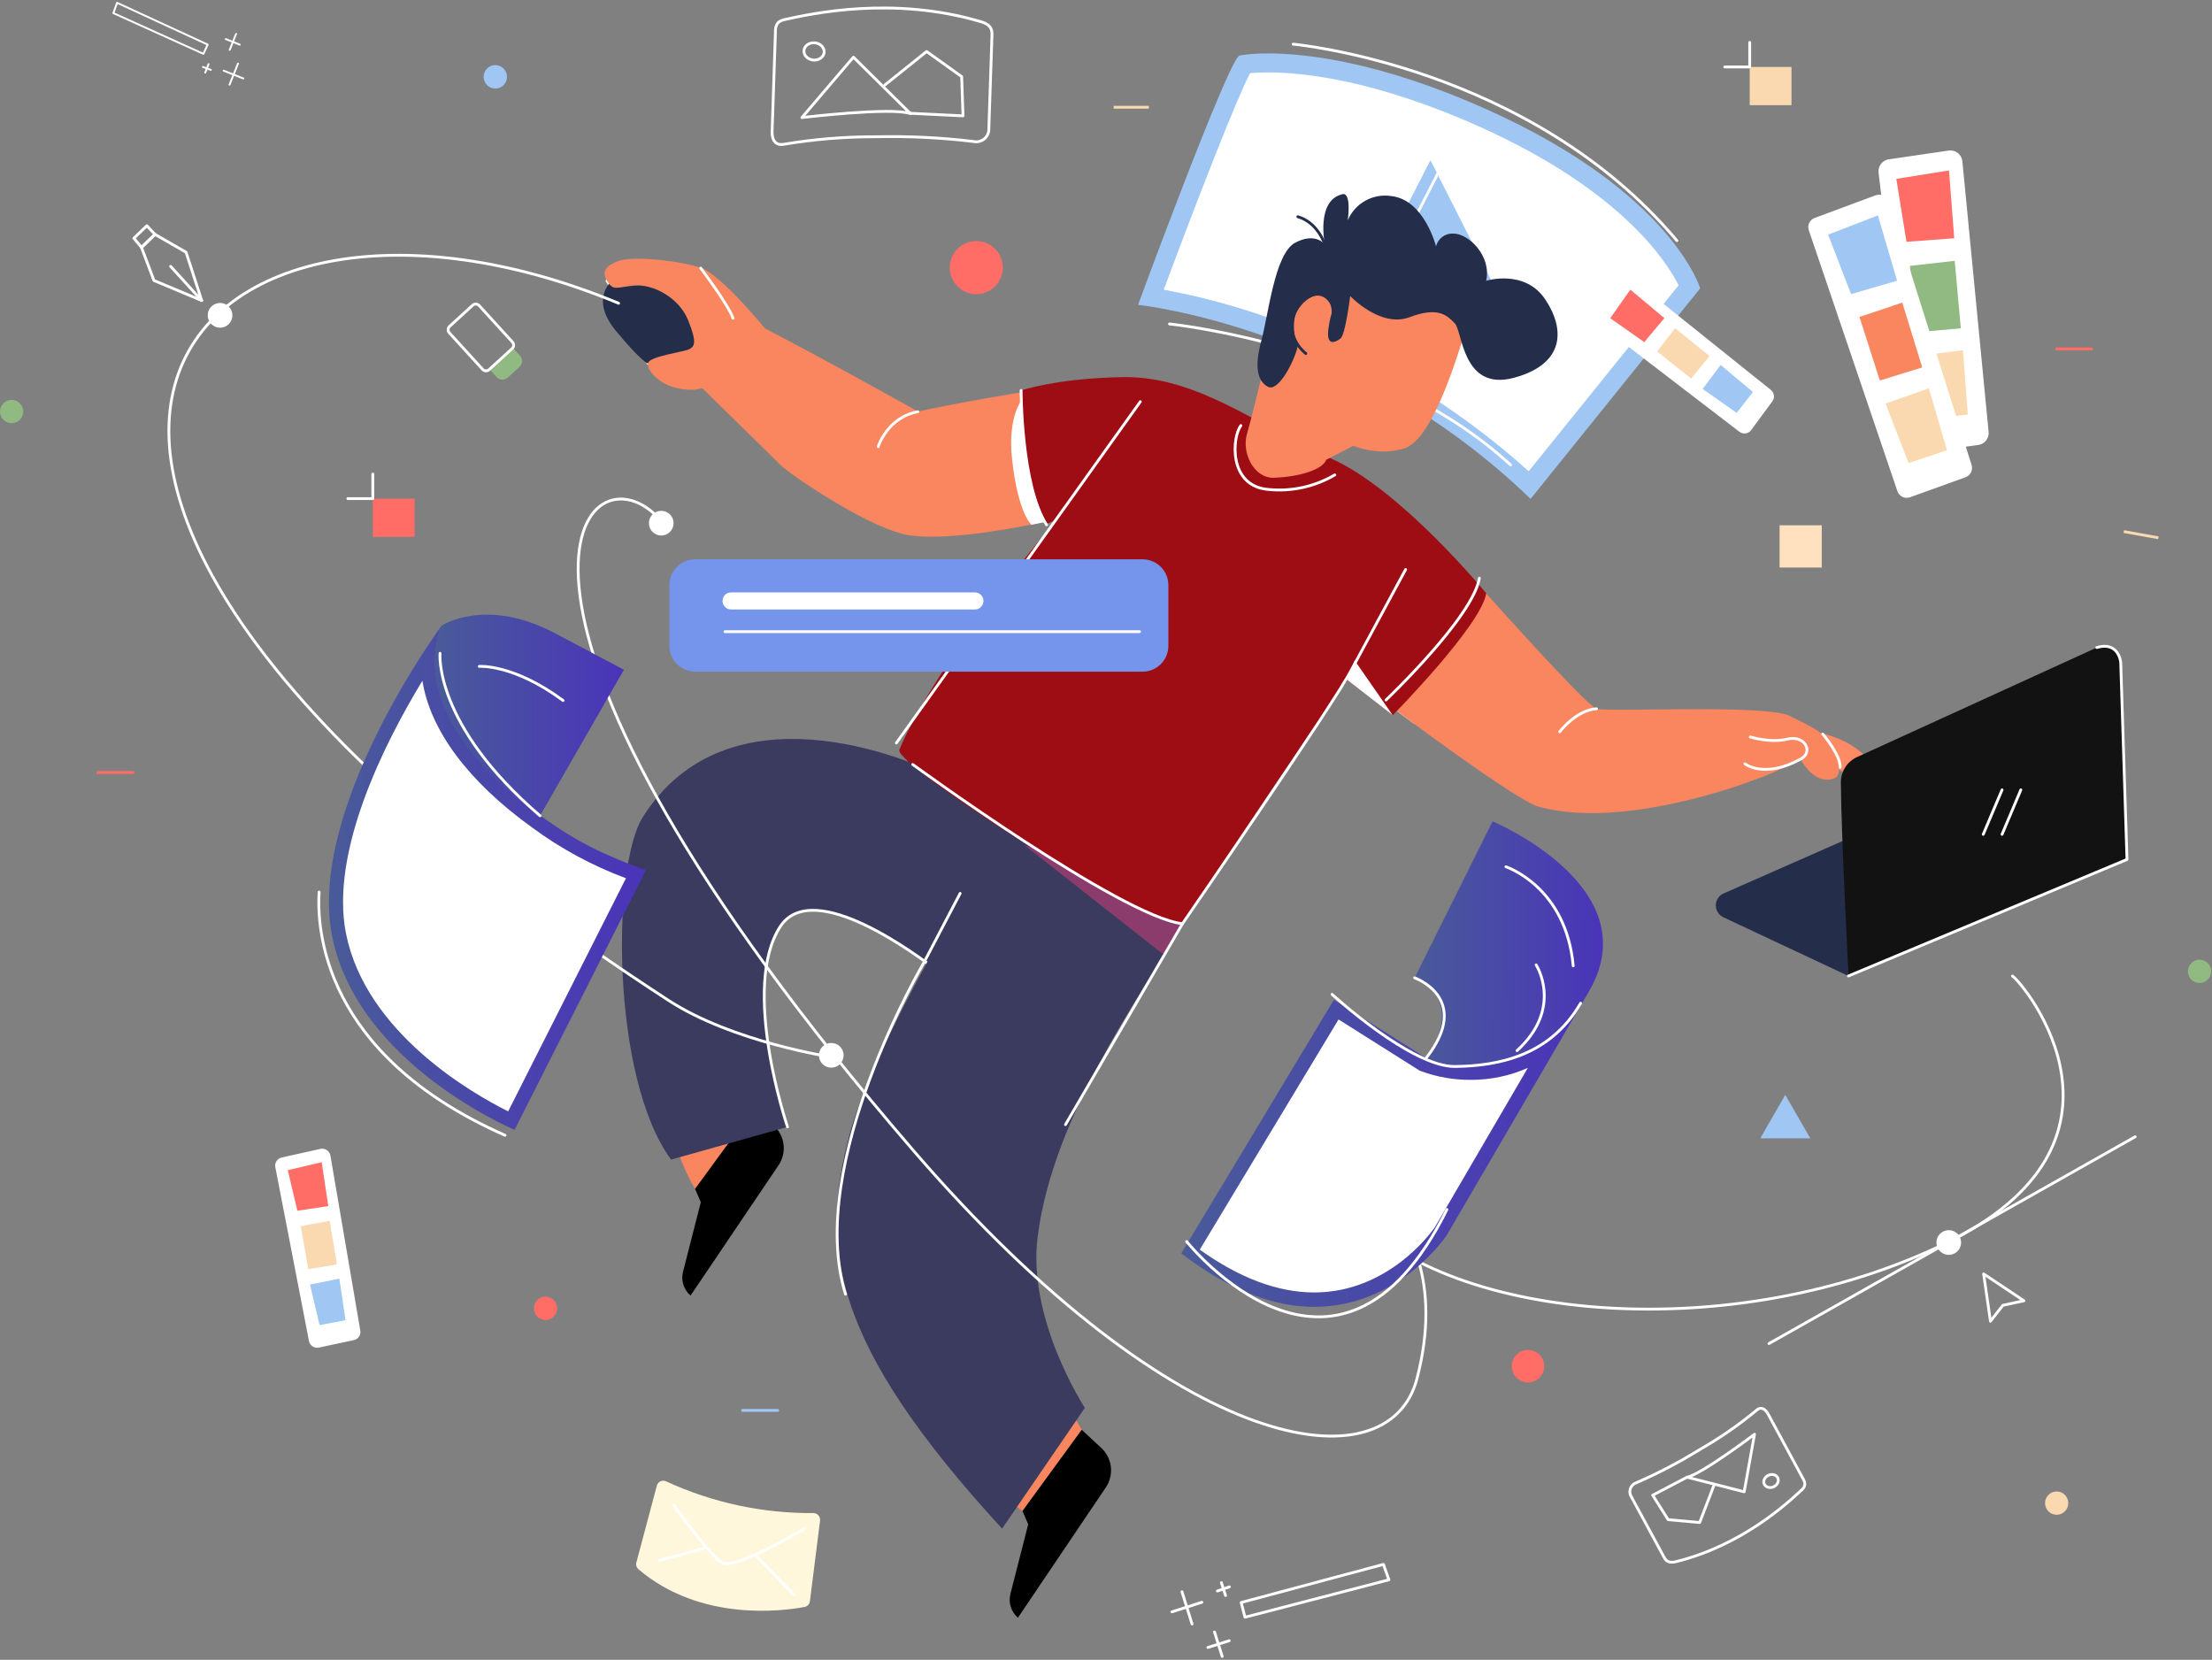 <svg width="785" height="589" viewBox="0 0 785 589" fill="none" xmlns="http://www.w3.org/2000/svg">
<rect x="0" y="0" width="785" height="589" fill="#808080" stroke="none"/>
<path d="M542.825 172.118C488.653 121.258 425.185 108.128 408.415 105.449C419.717 74.92 437.173 29.536 441.52 22.821C444.332 22.467 447.164 22.305 449.997 22.335C462.319 22.335 488.703 24.898 526.908 42.096C582.083 66.932 596.747 94.865 599.656 101.698L542.825 172.118Z" fill="white"/>
<path d="M449.997 25.685C462.052 25.685 487.901 28.213 525.487 45.144C575.329 67.618 591.43 92.738 595.71 101.229L542.508 167.228C516.192 143.508 485.466 125.218 452.087 113.404C439.364 108.817 426.291 105.272 412.996 102.803C425.486 69.192 439.062 34.594 443.627 25.953C445.115 25.819 447.255 25.685 450.03 25.685H449.997ZM450.03 18.986C446.633 18.915 443.237 19.15 439.882 19.689C435.969 20.996 403.867 108.179 403.867 108.179C403.867 108.179 480.059 115.966 543.177 177.041L603.368 102.317C603.368 102.317 593.336 68.389 528.129 39.048C489.957 21.85 463.356 18.953 449.897 18.953L450.03 18.986Z" fill="#A0C6F4"/>
<path d="M415.019 114.961C415.019 114.961 489.941 122.531 536.087 164.984" stroke="white" stroke-linecap="round" stroke-linejoin="round"/>
<path d="M479.691 111.294L507.647 56.867L536.372 113.622L479.691 111.294Z" fill="#A0C6F4"/>
<path d="M485.125 110.523L513.081 56.097L541.805 112.851L485.125 110.523Z" stroke="white" stroke-linecap="round" stroke-linejoin="round"/>
<path d="M458.909 15.67C458.909 15.67 542.942 23.307 595.108 85.403" stroke="white" stroke-linecap="round" stroke-linejoin="round"/>
<path d="M501.828 256.856C497.214 253.506 494.188 251.179 494.188 251.179C495.458 249.504 515.672 227.917 527.376 210.534C527.376 210.534 503.701 258.246 501.828 256.856Z" fill="white"/>
<path d="M215.435 99.655C217.692 103.423 218.678 101.915 225.182 101.329C231.686 100.743 240.949 105.583 244.193 113.605C247.436 121.626 246.45 122.866 244.694 123.87C242.939 124.875 230.449 126.382 229.947 128.894" stroke="white" stroke-linecap="round" stroke-linejoin="round"/>
<path d="M383.92 507.369L378.085 497.505L357.419 532.02L362.837 536.207L383.92 507.369Z" fill="#F9865F"/>
<path d="M246.667 421.878C246.667 421.878 235.95 404.444 240.548 395.887L274.723 399.554L246.667 421.878Z" fill="#F9865F"/>
<path d="M246.667 421.878L248.707 426.6L242.404 451.251C242.005 452.774 242.044 454.378 242.514 455.879C242.984 457.381 243.867 458.72 245.062 459.742L276.312 413.471C277.744 411.341 278.371 408.77 278.08 406.219C277.789 403.668 276.599 401.305 274.723 399.554L267.734 393.057L246.667 421.878Z" fill="black"/>
<path d="M229.948 128.961C239.729 128.727 252.135 128.107 249.644 120.588C247.152 113.069 237.94 94.514 216.789 100.09C216.789 100.09 209.349 106.303 218.645 117.49C227.941 128.677 229.948 128.961 229.948 128.961Z" fill="#242D49"/>
<path d="M279.472 399.889C279.472 399.889 262.752 350.487 276.897 328.8C288.601 310.898 326.688 340.003 331.905 343.872L359.175 294.603C359.175 294.603 352.888 285.761 337.439 277.103C321.99 268.445 258.137 242.521 228.125 289.947C217.04 307.465 216.873 382.674 238.157 411.495L279.472 399.889Z" fill="#3B3B5F"/>
<path d="M279.472 399.889C279.472 399.889 262.752 350.487 276.897 328.8C288.601 310.897 326.688 340.003 331.905 343.872" stroke="white" stroke-linecap="round" stroke-linejoin="round"/>
<path d="M359.175 294.603C346.769 307.682 310.002 371.386 301.726 401.782C290.674 442.51 294.837 476.288 355.63 542.454L385.007 499.582C385.007 499.582 364.341 468.165 368.287 438.541C373.872 395.686 404.318 354.137 419.717 327.778L359.175 294.603Z" fill="#3B3B5F"/>
<path d="M363.84 300.129L412.712 338.563L427.325 316.323L363.84 300.129Z" fill="#8C3C6C"/>
<path d="M644.599 259.736C652.223 261.377 658.03 264.286 662.021 268.461C666.017 272.648 664.211 274.825 662.757 276.098C661.302 277.37 655.667 275.913 650.768 271.559C645.87 267.205 644.599 259.736 644.599 259.736Z" fill="#FF8A66"/>
<path d="M494.188 251.179C495.458 249.504 515.672 227.917 527.376 210.534C527.376 210.534 562.739 250.224 566.584 251.514C568.005 251.982 576.616 251.865 587.451 251.765C605.642 251.564 629.835 251.38 635.186 254.076C643.713 258.329 648.829 260.473 650.952 266.452C653.076 272.43 653.929 276.332 648.829 276.684C642.86 277.119 639.031 269.432 639.031 269.432C633.409 272.457 627.555 275.027 621.526 277.119C621.526 277.119 576.198 294.737 545.902 286.213C537.659 283.885 494.188 251.179 494.188 251.179Z" fill="#F9865F"/>
<path d="M219.431 92.638C215.552 94.129 213.178 95.904 215.435 99.655C217.692 103.406 218.678 101.916 225.182 101.33C231.686 100.743 240.949 105.583 244.193 113.605C247.436 121.627 246.45 122.866 244.694 123.871C242.939 124.875 230.449 126.383 229.948 128.895C229.446 131.407 234.964 138.792 246.517 138.306L249.259 137.804C249.259 137.804 273.452 161.467 276.964 164.967C280.475 168.467 306.19 185.934 320.435 189.484C331.203 192.18 353.039 188.714 366.147 186.135C372.517 184.879 376.848 183.857 376.848 183.857C376.848 183.857 367 166.089 364.993 138.792C364.993 138.792 341.452 142.577 325.802 146.026C325.802 146.026 289.286 125.629 271.53 116.603C271.53 116.603 256.014 97.578 248.757 95.066C241.501 92.554 224.681 90.645 219.431 92.638Z" fill="#F9865F"/>
<path d="M366.08 186.218C372.45 184.962 376.781 183.941 376.781 183.941C376.781 183.941 364.86 168.869 362.87 141.605C362.87 141.605 357.486 147.416 359.158 162.873C361.265 182.4 366.08 186.218 366.08 186.218Z" fill="white"/>
<path d="M362.368 138.541C362.368 138.541 362.703 171.917 371.631 185.833L374.825 184.544C374.825 184.544 332.774 233.829 319.164 266.033C316.941 271.308 406.492 328.599 419.717 327.795C419.717 327.795 463.356 261.093 478.237 241.315L494.288 253.775C494.288 253.775 525.738 221.855 527.426 210.535C527.426 210.535 497.046 173.508 472.251 162.656C447.455 151.804 425.068 133.249 398.366 133.835C375.259 134.187 362.368 138.541 362.368 138.541Z" fill="#9e0d14"/>
<path d="M494.221 253.774L478.187 241.315L480.745 234.348L494.221 253.774Z" fill="white"/>
<path d="M518.632 121.827C515.823 130.586 507.714 155.89 498.668 159.005C489.623 162.12 480.277 158.218 480.277 158.218L470.646 163.141C469.576 166.373 461.968 169.153 452.154 169.539C444.881 169.823 440.45 160.462 442.607 153.696C443.593 150.581 447.288 135.275 447.288 135.275C447.288 135.275 455.08 106.538 462.336 100.609C469.593 94.681 476.247 88.786 495.391 96.54C524.551 108.396 518.632 121.827 518.632 121.827Z" fill="#F9865F"/>
<path d="M460.497 123.083C459.21 128.442 453.642 139.194 449.98 137.251C446.319 135.309 445.048 130.385 447.623 120.923C450.198 111.461 452.354 89.992 459.644 86.124C466.934 82.255 470.161 86.76 470.161 86.76C470.161 86.76 466.934 71.085 476.381 68.925C476.381 68.925 479.591 67.434 478.304 78.169C479.554 75.217 481.754 72.769 484.553 71.212C487.352 69.656 490.59 69.08 493.753 69.578C505.457 70.867 509.62 87.413 509.62 87.413C509.959 86.046 510.769 84.843 511.907 84.016C513.044 83.189 514.437 82.791 515.84 82.891C521.207 82.891 529.366 90.846 527.426 99.638C527.426 99.638 541.153 95.334 548.443 106.337C555.733 117.339 554.88 129.33 537.291 134.053C518.899 138.993 519.067 117.507 516.274 114.71C513.482 111.913 510.489 108.698 500.19 112.567C489.89 116.435 479.156 105.047 479.156 105.047C479.156 105.047 477.484 118.796 475.729 120.119C473.973 121.442 470.579 123.134 471.432 116.686C472.284 110.239 473.371 110.875 472.719 109.167C472.067 107.459 469.175 102.016 463.072 106.806C456.217 112.064 460.497 123.083 460.497 123.083Z" fill="#242D49"/>
<path d="M463.423 125.461C459.327 122.112 456.484 115.949 460.079 109.887C463.674 103.825 469.576 103.004 471.365 105.298C473.154 107.593 473.856 111.461 472.167 116.05" stroke="#242D49" stroke-linecap="round" stroke-linejoin="round"/>
<path d="M362.853 536.207L364.893 540.913L358.59 565.564C358.191 567.086 358.23 568.691 358.7 570.192C359.17 571.694 360.053 573.033 361.248 574.055L392.464 527.783C393.897 525.654 394.524 523.083 394.232 520.532C393.941 517.981 392.751 515.618 390.876 513.867L383.887 507.369L362.853 536.207Z" fill="black"/>
<path d="M470.161 86.76C470.161 86.76 467.753 78.972 460.581 76.913" stroke="#242D49" stroke-linecap="round" stroke-linejoin="round"/>
<path d="M318.094 263.672L404.67 142.543" stroke="white" stroke-linecap="round" stroke-linejoin="round"/>
<path d="M440.366 151.017C437.24 155.086 435.819 172.57 450.181 173.692C458.372 174.508 466.61 172.696 473.706 168.517" stroke="white" stroke-linecap="round" stroke-linejoin="round"/>
<path d="M248.674 95.15C248.674 95.15 258.572 108.263 260.127 112.935" stroke="white" stroke-linecap="round" stroke-linejoin="round"/>
<path d="M619.252 271.04C619.252 271.04 625.939 276.483 639.031 269.365C643.796 266.803 640.402 260.758 634.35 262.265C628.297 263.772 621.141 261.511 621.141 261.511" stroke="white" stroke-linecap="round" stroke-linejoin="round"/>
<path d="M646.873 260.49C646.873 260.49 653.21 267.909 653.042 272.313" stroke="white" stroke-linecap="round" stroke-linejoin="round"/>
<path d="M553.509 259.686C553.509 259.686 559.244 252.033 566.584 251.514" stroke="white" stroke-linecap="round" stroke-linejoin="round"/>
<path d="M311.657 158.469C311.657 158.469 315.001 148.019 325.735 146.11" stroke="white" stroke-linecap="round" stroke-linejoin="round"/>
<path d="M340.733 317.027L327.926 341.494C327.926 341.494 285.725 413.019 300.054 459.239" stroke="white" stroke-linecap="round" stroke-linejoin="round"/>
<path d="M378.118 399.085L419.634 327.795C419.634 327.795 474.057 248.734 479.624 237.664L498.836 202.077" stroke="white" stroke-linecap="round" stroke-linejoin="round"/>
<path d="M323.913 271.275C323.913 271.275 397.764 325.199 419.65 327.795" stroke="white" stroke-linecap="round" stroke-linejoin="round"/>
<path d="M362.368 138.541C362.368 138.541 362.368 172.386 371.414 186.252" stroke="white" stroke-linecap="round" stroke-linejoin="round"/>
<path d="M525.002 205.175C522.678 219.109 491.863 248.399 491.863 248.399" stroke="white" stroke-linecap="round" stroke-linejoin="round"/>
<path d="M295.004 378.872C297.424 378.872 299.385 376.908 299.385 374.484C299.385 372.061 297.424 370.097 295.004 370.097C292.585 370.097 290.624 372.061 290.624 374.484C290.624 376.908 292.585 378.872 295.004 378.872Z" fill="white"/>
<path d="M706.379 468.852L703.954 452.055L718.25 461.584L710.776 463.208L706.379 468.852Z" stroke="white" stroke-linecap="round" stroke-linejoin="round"/>
<path d="M231.954 182.099C204.851 158.134 160.059 217.87 323.913 408.011C418.463 517.702 492.783 527.532 502.815 489.367C520.872 420.906 455.665 403.607 479.942 430.418C515.221 469.405 615.556 477.644 690.344 441.27C764.129 405.365 718.768 349.616 714.187 346.35" stroke="white" stroke-linecap="round" stroke-linejoin="round"/>
<path d="M691.582 445.306C694.001 445.306 695.962 443.342 695.962 440.919C695.962 438.495 694.001 436.531 691.582 436.531C689.162 436.531 687.201 438.495 687.201 440.919C687.201 443.342 689.162 445.306 691.582 445.306Z" fill="white"/>
<path d="M627.779 476.773L757.742 403.389" stroke="white" stroke-linecap="round" stroke-linejoin="round"/>
<path d="M234.663 190.037C237.082 190.037 239.043 188.072 239.043 185.649C239.043 183.226 237.082 181.261 234.663 181.261C232.243 181.261 230.282 183.226 230.282 185.649C230.282 188.072 232.243 190.037 234.663 190.037Z" fill="white"/>
<path d="M346.468 104.394C351.667 104.394 355.881 100.173 355.881 94.966C355.881 89.758 351.667 85.537 346.468 85.537C341.269 85.537 337.055 89.758 337.055 94.966C337.055 100.173 341.269 104.394 346.468 104.394Z" fill="#FF6D66"/>
<path d="M175.792 23.106C174.971 23.103 174.168 23.343 173.484 23.798C172.8 24.252 172.266 24.899 171.949 25.658C171.633 26.417 171.548 27.252 171.706 28.059C171.865 28.866 172.258 29.607 172.837 30.19C173.417 30.772 174.155 31.169 174.96 31.331C175.765 31.493 176.6 31.412 177.358 31.098C178.117 30.784 178.766 30.252 179.222 29.568C179.678 28.885 179.922 28.081 179.922 27.259C179.922 26.16 179.487 25.107 178.713 24.328C177.939 23.55 176.889 23.11 175.792 23.106Z" fill="#A0C6F4"/>
<path d="M729.87 537.53C732.151 537.53 734 535.678 734 533.394C734 531.109 732.151 529.257 729.87 529.257C727.589 529.257 725.74 531.109 725.74 533.394C725.74 535.678 727.589 537.53 729.87 537.53Z" fill="#FAD8B0"/>
<path d="M655.985 346.333L611.494 325.45C610.709 325.062 610.051 324.459 609.594 323.712C609.138 322.964 608.902 322.103 608.915 321.227C608.927 320.35 609.187 319.496 609.664 318.761C610.141 318.027 610.816 317.443 611.611 317.077L694.307 280.636C694.886 280.379 695.513 280.247 696.146 280.247C696.779 280.247 697.406 280.379 697.985 280.636L754.833 305.053L655.985 346.333Z" fill="#242D49"/>
<path d="M653.293 277.672C653.393 296.093 656.035 346.334 656.035 346.334L754.883 304.986L752.659 235.069C752.63 234.077 752.356 233.108 751.863 232.248C751.369 231.388 750.671 230.664 749.83 230.14C748.989 229.616 748.031 229.309 747.043 229.245C746.055 229.182 745.066 229.364 744.165 229.777L659.078 268.629C657.342 269.412 655.871 270.684 654.844 272.289C653.817 273.895 653.278 275.765 653.293 277.672Z" fill="#121212"/>
<path d="M655.985 346.333L754.833 304.986L752.609 235.068C752.609 235.068 751.957 227.432 744.115 229.776" stroke="white" stroke-linecap="round" stroke-linejoin="round"/>
<path d="M703.82 296.076L710.492 280.284" stroke="white" stroke-linecap="round" stroke-linejoin="round"/>
<path d="M710.492 296.076L717.163 280.284" stroke="white" stroke-linecap="round" stroke-linejoin="round"/>
<path d="M193.599 468.4C195.879 468.4 197.728 466.548 197.728 464.263C197.728 461.979 195.879 460.127 193.599 460.127C191.318 460.127 189.469 461.979 189.469 464.263C189.469 466.548 191.318 468.4 193.599 468.4Z" fill="#FF6D66"/>
<path d="M542.257 490.556C545.433 490.556 548.008 487.976 548.008 484.795C548.008 481.613 545.433 479.034 542.257 479.034C539.08 479.034 536.505 481.613 536.505 484.795C536.505 487.976 539.08 490.556 542.257 490.556Z" fill="#FF6D66"/>
<path d="M236.468 525.707C252.84 533.243 270.667 537.073 288.684 536.927C289.019 536.93 289.349 537.003 289.653 537.142C289.957 537.281 290.229 537.483 290.45 537.734C290.671 537.985 290.836 538.281 290.935 538.6C291.035 538.92 291.065 539.258 291.025 539.59L287.414 568.26C287.342 568.758 287.113 569.219 286.761 569.578C286.41 569.936 285.953 570.173 285.457 570.253C278.134 571.643 248.674 575.696 226.57 556.856C226.234 556.567 225.986 556.189 225.856 555.765C225.726 555.341 225.718 554.889 225.835 554.461L233.124 527.114C233.225 526.782 233.398 526.477 233.63 526.219C233.862 525.962 234.148 525.759 234.467 525.625C234.786 525.49 235.131 525.428 235.477 525.442C235.823 525.457 236.161 525.547 236.468 525.707Z" fill="#FFF7DC"/>
<path d="M239.06 534.08C239.06 534.08 251.8 552.016 256.348 554.595C260.896 557.174 285.441 542.504 285.441 542.504" stroke="white" stroke-linecap="round" stroke-linejoin="round"/>
<path d="M268.37 552.117L281.762 565.899" stroke="white" stroke-linecap="round" stroke-linejoin="round"/>
<path d="M249.761 549.454L234.094 553.724" stroke="white" stroke-linecap="round" stroke-linejoin="round"/>
<path d="M646.505 186.402H631.541V201.391H646.505V186.402Z" fill="#FFE1C0"/>
<path d="M633.564 388.518L638.011 396.239L642.459 403.959H633.564H624.686L629.116 396.239L633.564 388.518Z" fill="#A0C6F4"/>
<path d="M274.004 46.752L275.175 11.718C275.041 8.369 276.378 7.414 278.385 6.962C287.882 4.869 316.84 -1.579 348.157 7.716C352.219 8.921 352.086 11.065 352.019 13.008L350.899 46.4C350.817 47.024 350.606 47.624 350.279 48.162C349.951 48.699 349.515 49.162 348.999 49.52C348.482 49.878 347.896 50.124 347.279 50.241C346.661 50.359 346.026 50.345 345.415 50.202C334.032 48.837 322.567 48.278 311.106 48.527C300.082 48.48 289.074 49.371 278.201 51.19C275.091 51.776 273.921 49.498 274.004 46.752Z" stroke="white" stroke-linecap="round" stroke-linejoin="round"/>
<path d="M284.571 41.728L302.863 20.292L323.094 40.304C316.105 37.943 284.571 41.728 284.571 41.728Z" stroke="white" stroke-linecap="round" stroke-linejoin="round"/>
<path d="M314.048 30.139L328.829 18.283L341.285 27.192L341.753 41.108L323.077 40.204" stroke="white" stroke-linecap="round" stroke-linejoin="round"/>
<path d="M292.472 18.614C292.642 16.93 291.178 15.403 289.203 15.203C287.228 15.003 285.489 16.206 285.319 17.89C285.149 19.574 286.613 21.101 288.588 21.301C290.563 21.501 292.302 20.298 292.472 18.614Z" stroke="white" stroke-linecap="round" stroke-linejoin="round"/>
<path d="M627.461 501.776L639.717 524.451C641.004 526.477 640.553 527.633 639.432 528.671C634.182 533.544 618.182 548.382 594.774 554.176C591.748 554.93 591.029 553.506 590.36 552.25L578.656 530.631C578.479 530.202 578.393 529.742 578.403 529.279C578.412 528.816 578.518 528.359 578.713 527.939C578.908 527.519 579.188 527.144 579.535 526.837C579.882 526.531 580.288 526.3 580.729 526.159C588.468 522.794 595.956 518.877 603.134 514.436C610.204 510.402 616.917 505.769 623.197 500.587C624.869 498.912 626.541 500.001 627.461 501.776Z" stroke="white" stroke-linecap="round" stroke-linejoin="round"/>
<path d="M622.646 508.96L618.984 529.375L598.72 524.2C603.986 523.061 622.646 508.96 622.646 508.96Z" stroke="white" stroke-linecap="round" stroke-linejoin="round"/>
<path d="M608.183 527.248L603.184 540.276L591.982 539.255L586.514 530.58L598.703 524.2" stroke="white" stroke-linecap="round" stroke-linejoin="round"/>
<path d="M629.443 527.599C630.77 526.992 631.429 525.585 630.915 524.458C630.4 523.331 628.908 522.91 627.581 523.517C626.254 524.124 625.595 525.53 626.109 526.658C626.624 527.785 628.116 528.206 629.443 527.599Z" stroke="white" stroke-linecap="round" stroke-linejoin="round"/>
<path d="M567.771 114.626L617.58 152.809C617.839 153.009 618.135 153.155 618.451 153.239C618.767 153.323 619.096 153.343 619.42 153.298C619.744 153.252 620.056 153.143 620.337 152.975C620.618 152.808 620.863 152.586 621.057 152.323L628.581 142.107C628.951 141.598 629.11 140.966 629.026 140.342C628.942 139.718 628.621 139.151 628.13 138.758L579.024 99.387C578.763 99.178 578.464 99.026 578.143 98.937C577.821 98.849 577.486 98.826 577.156 98.872C576.826 98.917 576.509 99.029 576.223 99.201C575.938 99.373 575.69 99.602 575.496 99.872L567.27 111.26C566.9 111.776 566.746 112.417 566.84 113.045C566.933 113.673 567.267 114.24 567.771 114.626Z" fill="white" stroke="white" stroke-linecap="round" stroke-linejoin="round"/>
<path d="M571.45 112.918L583.521 121.409L590.661 112.885L578.572 102.786L571.45 112.918Z" fill="#FF6D66"/>
<path d="M588.069 124.725L600.174 134.337L606.662 126.349L594.473 116.452L588.069 124.725Z" fill="#FAD8B0"/>
<path d="M604.237 138.021L616.326 146.512L622.077 139.11L610.641 129.514L604.237 138.021Z" fill="#A0C6F4"/>
<path d="M667.171 61.238L678.523 156.694C678.575 157.196 678.727 157.683 678.97 158.126C679.213 158.568 679.542 158.957 679.938 159.27C680.335 159.582 680.789 159.812 681.276 159.945C681.762 160.077 682.271 160.111 682.77 160.043L701.998 157.397C702.963 157.268 703.839 156.767 704.441 156.001C705.044 155.235 705.325 154.264 705.225 153.294L695.912 57.269C695.861 56.762 695.708 56.27 695.461 55.824C695.215 55.377 694.881 54.986 694.479 54.673C694.078 54.36 693.617 54.132 693.124 54.002C692.632 53.873 692.118 53.844 691.615 53.92L670.364 57.034C669.388 57.176 668.506 57.696 667.909 58.482C667.312 59.268 667.046 60.258 667.171 61.238Z" fill="white" stroke="white" stroke-linecap="round" stroke-linejoin="round"/>
<path d="M672.972 63.465L676.567 85.805L693.521 84.549L691.665 60.484L672.972 63.465Z" fill="#FF6D66"/>
<path d="M677.788 94.346L680.179 117.908L695.862 116.502L693.688 92.554L677.788 94.346Z" fill="#91BA83"/>
<path d="M680.48 126.332L684.074 148.672L698.336 147.098L696.614 124.272L680.48 126.332Z" fill="#FAD8B0"/>
<path d="M642.392 81.568L673.825 174.127C673.953 174.504 674.154 174.852 674.417 175.15C674.681 175.449 675.001 175.692 675.359 175.865C675.717 176.038 676.105 176.137 676.502 176.158C676.899 176.179 677.296 176.121 677.671 175.986L697.367 168.886C698.094 168.62 698.691 168.083 699.033 167.388C699.376 166.692 699.438 165.891 699.206 165.151L669.695 71.688C669.571 71.3 669.37 70.941 669.104 70.633C668.838 70.325 668.512 70.074 668.147 69.895C667.781 69.717 667.383 69.615 666.977 69.595C666.57 69.575 666.164 69.637 665.783 69.779L644.181 77.8C643.447 78.066 642.847 78.61 642.512 79.316C642.177 80.021 642.134 80.831 642.392 81.568Z" fill="white" stroke="white" stroke-linecap="round" stroke-linejoin="round"/>
<path d="M648.762 83.26L656.921 104.377L673.24 99.605L666.435 76.444L648.762 83.26Z" fill="#A0C6F4"/>
<path d="M659.897 112.466L667.12 135.024L682.168 130.368L675.079 107.392L659.897 112.466Z" fill="#F9865F"/>
<path d="M669.16 143.196L677.319 164.297L690.946 159.775L684.526 137.804L669.16 143.196Z" fill="#FAD8B0"/>
<path d="M405.472 198.477H246.718C241.657 198.477 237.555 202.586 237.555 207.654V229.174C237.555 234.242 241.657 238.351 246.718 238.351H405.472C410.532 238.351 414.635 234.242 414.635 229.174V207.654C414.635 202.586 410.532 198.477 405.472 198.477Z" fill="#7595EC"/>
<path d="M345.983 210.216H259.441C257.77 210.216 256.415 211.573 256.415 213.247C256.415 214.922 257.77 216.279 259.441 216.279H345.983C347.654 216.279 349.009 214.922 349.009 213.247C349.009 211.573 347.654 210.216 345.983 210.216Z" fill="white"/>
<path d="M257.284 224.149H404.402" stroke="white" stroke-linecap="round" stroke-linejoin="round"/>
<path d="M182.008 123.451L184.511 126.196C185.02 126.753 185.286 127.49 185.252 128.245C185.218 128.999 184.886 129.709 184.33 130.218L180.231 133.968C179.675 134.477 178.939 134.744 178.186 134.71C177.433 134.676 176.724 134.343 176.215 133.786L173.712 131.041L182.008 123.451Z" fill="#91BA83"/>
<path d="M159.465 118.115L171.272 131.061C171.882 131.73 172.918 131.777 173.587 131.166L181.746 123.7C182.415 123.089 182.462 122.051 181.851 121.382L170.045 108.436C169.435 107.767 168.398 107.72 167.73 108.331L159.57 115.797C158.902 116.408 158.855 117.446 159.465 118.115Z" stroke="white" stroke-linecap="round" stroke-linejoin="round"/>
<path d="M147.134 176.941H132.304V190.505H147.134V176.941Z" fill="#FF6D66"/>
<path d="M132.304 168.215V176.94H123.442" stroke="white" stroke-linecap="round" stroke-linejoin="round"/>
<path d="M635.771 23.759H620.94V37.324H635.771V23.759Z" fill="#FAD8B0"/>
<path d="M620.94 15.034V23.759H612.079" stroke="white" stroke-linecap="round" stroke-linejoin="round"/>
<path d="M219.531 107.609C65.709 43.771 -52.601 166.725 237.237 354.991C260.06 369.829 295.071 375.087 295.071 375.087" stroke="white" stroke-linecap="round" stroke-linejoin="round"/>
<path d="M78.098 116.284C80.518 116.284 82.479 114.32 82.479 111.897C82.479 109.474 80.518 107.509 78.098 107.509C75.679 107.509 73.718 109.474 73.718 111.897C73.718 114.32 75.679 116.284 78.098 116.284Z" fill="white"/>
<path d="M50.21 87.798L55.008 83.176L66.026 89.506L71.578 106.638L54.64 99.537L50.21 87.798Z" stroke="white" stroke-linecap="round" stroke-linejoin="round"/>
<path d="M55.008 83.176L50.21 87.798L47.518 84.532L52.116 80.111L55.008 83.176Z" stroke="white" stroke-linecap="round" stroke-linejoin="round"/>
<path d="M71.578 106.638L60.559 94.53" stroke="white" stroke-linecap="round" stroke-linejoin="round"/>
<path d="M98.195 414.074L110.133 475.768C110.197 476.089 110.324 476.394 110.505 476.665C110.687 476.936 110.921 477.169 111.193 477.349C111.465 477.53 111.77 477.655 112.09 477.717C112.41 477.779 112.74 477.777 113.059 477.711L125.465 475.065C126.087 474.932 126.632 474.562 126.988 474.035C127.343 473.507 127.481 472.862 127.371 472.235L116.771 410.155C116.714 409.827 116.59 409.514 116.408 409.235C116.227 408.956 115.99 408.717 115.714 408.532C115.437 408.348 115.126 408.221 114.799 408.16C114.472 408.1 114.136 408.106 113.812 408.179L100.118 411.227C99.805 411.287 99.507 411.408 99.241 411.584C98.975 411.76 98.746 411.986 98.567 412.251C98.389 412.515 98.264 412.812 98.2 413.125C98.136 413.438 98.135 413.76 98.195 414.074Z" fill="white" stroke="white" stroke-linecap="round" stroke-linejoin="round"/>
<path d="M102.125 415.246L105.535 429.631L116.504 428.007L114.163 412.416L102.125 415.246Z" fill="#FF6D66"/>
<path d="M106.739 435.141L109.414 450.364L119.563 448.706L117.005 433.198L106.739 435.141Z" fill="#FAD8B0"/>
<path d="M110.016 455.84L113.41 470.225L122.623 468.501L120.433 453.73L110.016 455.84Z" fill="#A0C6F4"/>
<path d="M440.467 568.662L490.961 555.131L492.9 560.607L441.821 573.887L440.467 568.662Z" stroke="white" stroke-linecap="round" stroke-linejoin="round"/>
<path d="M433.444 561.595L434.916 566.184" stroke="white" stroke-linecap="round" stroke-linejoin="round"/>
<path d="M432.023 564.592L436.287 563.119" stroke="white" stroke-linecap="round" stroke-linejoin="round"/>
<path d="M431.003 579.129L433.745 587.804" stroke="white" stroke-linecap="round" stroke-linejoin="round"/>
<path d="M428.663 584.622L436.253 582.21" stroke="white" stroke-linecap="round" stroke-linejoin="round"/>
<path d="M419.45 564.827L423.045 576.315" stroke="white" stroke-linecap="round" stroke-linejoin="round"/>
<path d="M415.889 571.978L426.522 568.578" stroke="white" stroke-linecap="round" stroke-linejoin="round"/>
<path d="M72.179 19.103L40.228 4.651L41.549 1L73.701 15.821L72.179 19.103Z" stroke="white" stroke-width="0.67" stroke-linecap="round" stroke-linejoin="round"/>
<path d="M72.832 25.768L74.019 22.754" stroke="white" stroke-width="0.67" stroke-linecap="round" stroke-linejoin="round"/>
<path d="M74.838 24.814L71.996 23.759" stroke="white" stroke-width="0.67" stroke-linecap="round" stroke-linejoin="round"/>
<path d="M81.526 17.696L83.783 12.036" stroke="white" stroke-width="0.67" stroke-linecap="round" stroke-linejoin="round"/>
<path d="M85.07 15.838L80.121 13.862" stroke="white" stroke-width="0.67" stroke-linecap="round" stroke-linejoin="round"/>
<path d="M81.459 30.039L84.469 22.553" stroke="white" stroke-width="0.67" stroke-linecap="round" stroke-linejoin="round"/>
<path d="M86.341 27.845L79.386 25.082" stroke="white" stroke-width="0.67" stroke-linecap="round" stroke-linejoin="round"/>
<path d="M191.643 289.478C169.104 273.234 146.967 247.98 156.681 222.039C156.681 222.039 172.214 211.673 196.809 224.635L221.421 237.664L191.643 289.478Z" fill="url(#paint0_linear_16_174)"/>
<path d="M181.427 397.712C171.278 392.906 128.007 370.331 120.299 331.764C113.611 298.471 139.092 253.54 151.833 233.678C151.013 260.021 177.431 282.328 190.171 291.505C201.012 299.489 212.974 305.821 225.667 310.295L181.427 397.712Z" fill="white"/>
<path d="M149.893 241.516C152.652 259.033 165.994 277.17 188.7 293.548C198.945 301.121 210.202 307.215 222.139 311.651L180.34 394.38C167.566 388.016 129.829 366.48 122.79 331.278C116.955 302.022 136.751 263.22 149.927 241.516H149.893ZM156.715 222.04C156.715 222.04 108.813 286.883 117.875 332.266C126.937 377.65 182.614 400.928 182.614 400.928L229.212 308.821C214.649 303.479 205.186 299.125 191.676 289.378C169.138 273.134 147.001 247.88 156.715 221.939V222.04Z" fill="url(#paint1_linear_16_174)"/>
<path d="M144.091 259.719C145.496 268.154 148.824 276.151 153.818 283.087C158.811 290.024 165.336 295.712 172.883 299.71" stroke="white" stroke-linecap="round" stroke-linejoin="round"/>
<path d="M186.794 309.022L212.793 322.972" stroke="white" stroke-linecap="round" stroke-linejoin="round"/>
<path d="M147.803 296.93C147.803 296.93 156.163 315.536 183.082 327.627" stroke="white" stroke-linecap="round" stroke-linejoin="round"/>
<path d="M126.435 299.711C126.435 299.711 127.372 319.254 140.363 325.769" stroke="white" stroke-linecap="round" stroke-linejoin="round"/>
<path d="M156.163 231.82C156.163 231.82 153.755 256.94 191.642 289.479" stroke="white" stroke-linecap="round" stroke-linejoin="round"/>
<path d="M170.091 236.475C170.091 236.475 182.162 235.537 199.802 248.566" stroke="white" stroke-linecap="round" stroke-linejoin="round"/>
<path d="M113.243 316.558C112.474 329.001 114.029 374.099 179.236 402.87" stroke="white" stroke-linecap="round" stroke-linejoin="round"/>
<path d="M529.684 291.471L502.029 346.987C502.029 346.987 520.789 353.903 506.125 375.456C506.125 375.456 540.802 389.858 563.491 352.463C586.18 315.067 529.684 291.471 529.684 291.471Z" fill="url(#paint2_linear_16_174)"/>
<path d="M466.382 461.148C452.388 461.148 437.624 455.421 422.459 444.117L474.191 358.24L504.972 377.649L505.172 377.733C510.552 379.711 516.245 380.698 521.976 380.647C531.697 380.707 541.191 377.701 549.112 372.056L511.292 436.949C511.208 437.067 494.923 461.199 466.382 461.199V461.148Z" fill="white"/>
<path d="M475.027 361.757L503.45 379.693L503.818 379.927L504.203 380.078C509.89 382.184 515.912 383.239 521.976 383.193C528.943 383.219 535.838 381.77 542.207 378.939L509.202 435.493C508.132 437.067 492.816 458.637 466.399 458.637C453.508 458.637 439.865 453.529 425.787 443.447L475.027 361.757ZM563.491 352.446C550.667 373.58 534.031 378.169 521.976 378.169C516.572 378.214 511.204 377.289 506.125 375.439L473.371 354.79L419.216 444.754C437.307 458.72 453.14 463.744 466.399 463.744C496.679 463.744 513.465 438.256 513.465 438.256L563.491 352.53V352.446Z" fill="url(#paint3_linear_16_174)"/>
<path d="M502.029 346.986C502.029 346.986 522.661 354.288 506.125 375.456" stroke="white" stroke-linecap="round" stroke-linejoin="round"/>
<path d="M472.719 352.848C472.719 352.848 500.825 378.637 516.375 378.453C531.924 378.269 550.182 374.585 560.933 355.996" stroke="white" stroke-linecap="round" stroke-linejoin="round"/>
<path d="M476.18 386.207C476.18 386.207 495.458 403.355 517.027 397.846" stroke="white" stroke-linecap="round" stroke-linejoin="round"/>
<path d="M496.428 411.83C496.428 411.83 506.543 419.416 520.688 412.231" stroke="white" stroke-linecap="round" stroke-linejoin="round"/>
<path d="M449.88 422.414C449.88 422.414 473.288 445.675 509.988 430.335" stroke="white" stroke-linecap="round" stroke-linejoin="round"/>
<path d="M462.587 399.722C462.587 399.722 472.117 406.554 478.086 408.732" stroke="white" stroke-linecap="round" stroke-linejoin="round"/>
<path d="M534.432 307.581C534.432 307.581 555.75 314.565 558.308 342.749" stroke="white" stroke-linecap="round" stroke-linejoin="round"/>
<path d="M545.149 342.398C545.149 342.398 554.964 357.62 538.378 372.826" stroke="white" stroke-linecap="round" stroke-linejoin="round"/>
<path d="M421.122 440.567C421.122 440.567 474.625 507.687 513.499 429.196" stroke="white" stroke-linecap="round" stroke-linejoin="round"/>
<path d="M34.744 274.138H47.217" stroke="#FF6D66" stroke-linecap="round" stroke-linejoin="round"/>
<path d="M729.87 123.803H742.343" stroke="#FF6D66" stroke-linecap="round" stroke-linejoin="round"/>
<path d="M395.223 38.06H407.713" stroke="#FAD8B0" stroke-miterlimit="10"/>
<path d="M753.696 188.63L765.968 190.84" stroke="#FAD8B0" stroke-miterlimit="10"/>
<path d="M263.504 500.503H275.994" stroke="#A0C6F4" stroke-linecap="round" stroke-linejoin="round"/>
<path d="M780.581 348.829C782.862 348.829 784.711 346.977 784.711 344.692C784.711 342.408 782.862 340.556 780.581 340.556C778.3 340.556 776.451 342.408 776.451 344.692C776.451 346.977 778.3 348.829 780.581 348.829Z" fill="#91BA83"/>
<path d="M4.13 150.18C6.411 150.18 8.26 148.328 8.26 146.043C8.26 143.759 6.411 141.907 4.13 141.907C1.849 141.907 0 143.759 0 146.043C0 148.328 1.849 150.18 4.13 150.18Z" fill="#91BA83"/>
<defs>
<linearGradient id="paint0_linear_16_174" x1="150.244" y1="250.024" x2="229.354" y2="250.297" gradientUnits="userSpaceOnUse">
<stop stop-color="#495d97"/>
<stop offset="1" stop-color="#4A2FBD"/>
</linearGradient>
<linearGradient id="paint1_linear_16_174" x1="109.878" y1="301.97" x2="242.514" y2="302.276" gradientUnits="userSpaceOnUse">
<stop stop-color="#495d97"/>
<stop offset="1" stop-color="#4A2FBD"/>
</linearGradient>
<linearGradient id="paint2_linear_16_174" x1="497.955" y1="330.243" x2="576.769" y2="330.466" gradientUnits="userSpaceOnUse">
<stop stop-color="#495d97"/>
<stop offset="1" stop-color="#4A2FBD"/>
</linearGradient>
<linearGradient id="paint3_linear_16_174" x1="410.422" y1="402.211" x2="580.551" y2="403.021" gradientUnits="userSpaceOnUse">
<stop stop-color="#495d97"/>
<stop offset="1" stop-color="#4A2FBD"/>
</linearGradient>
</defs>
</svg>
